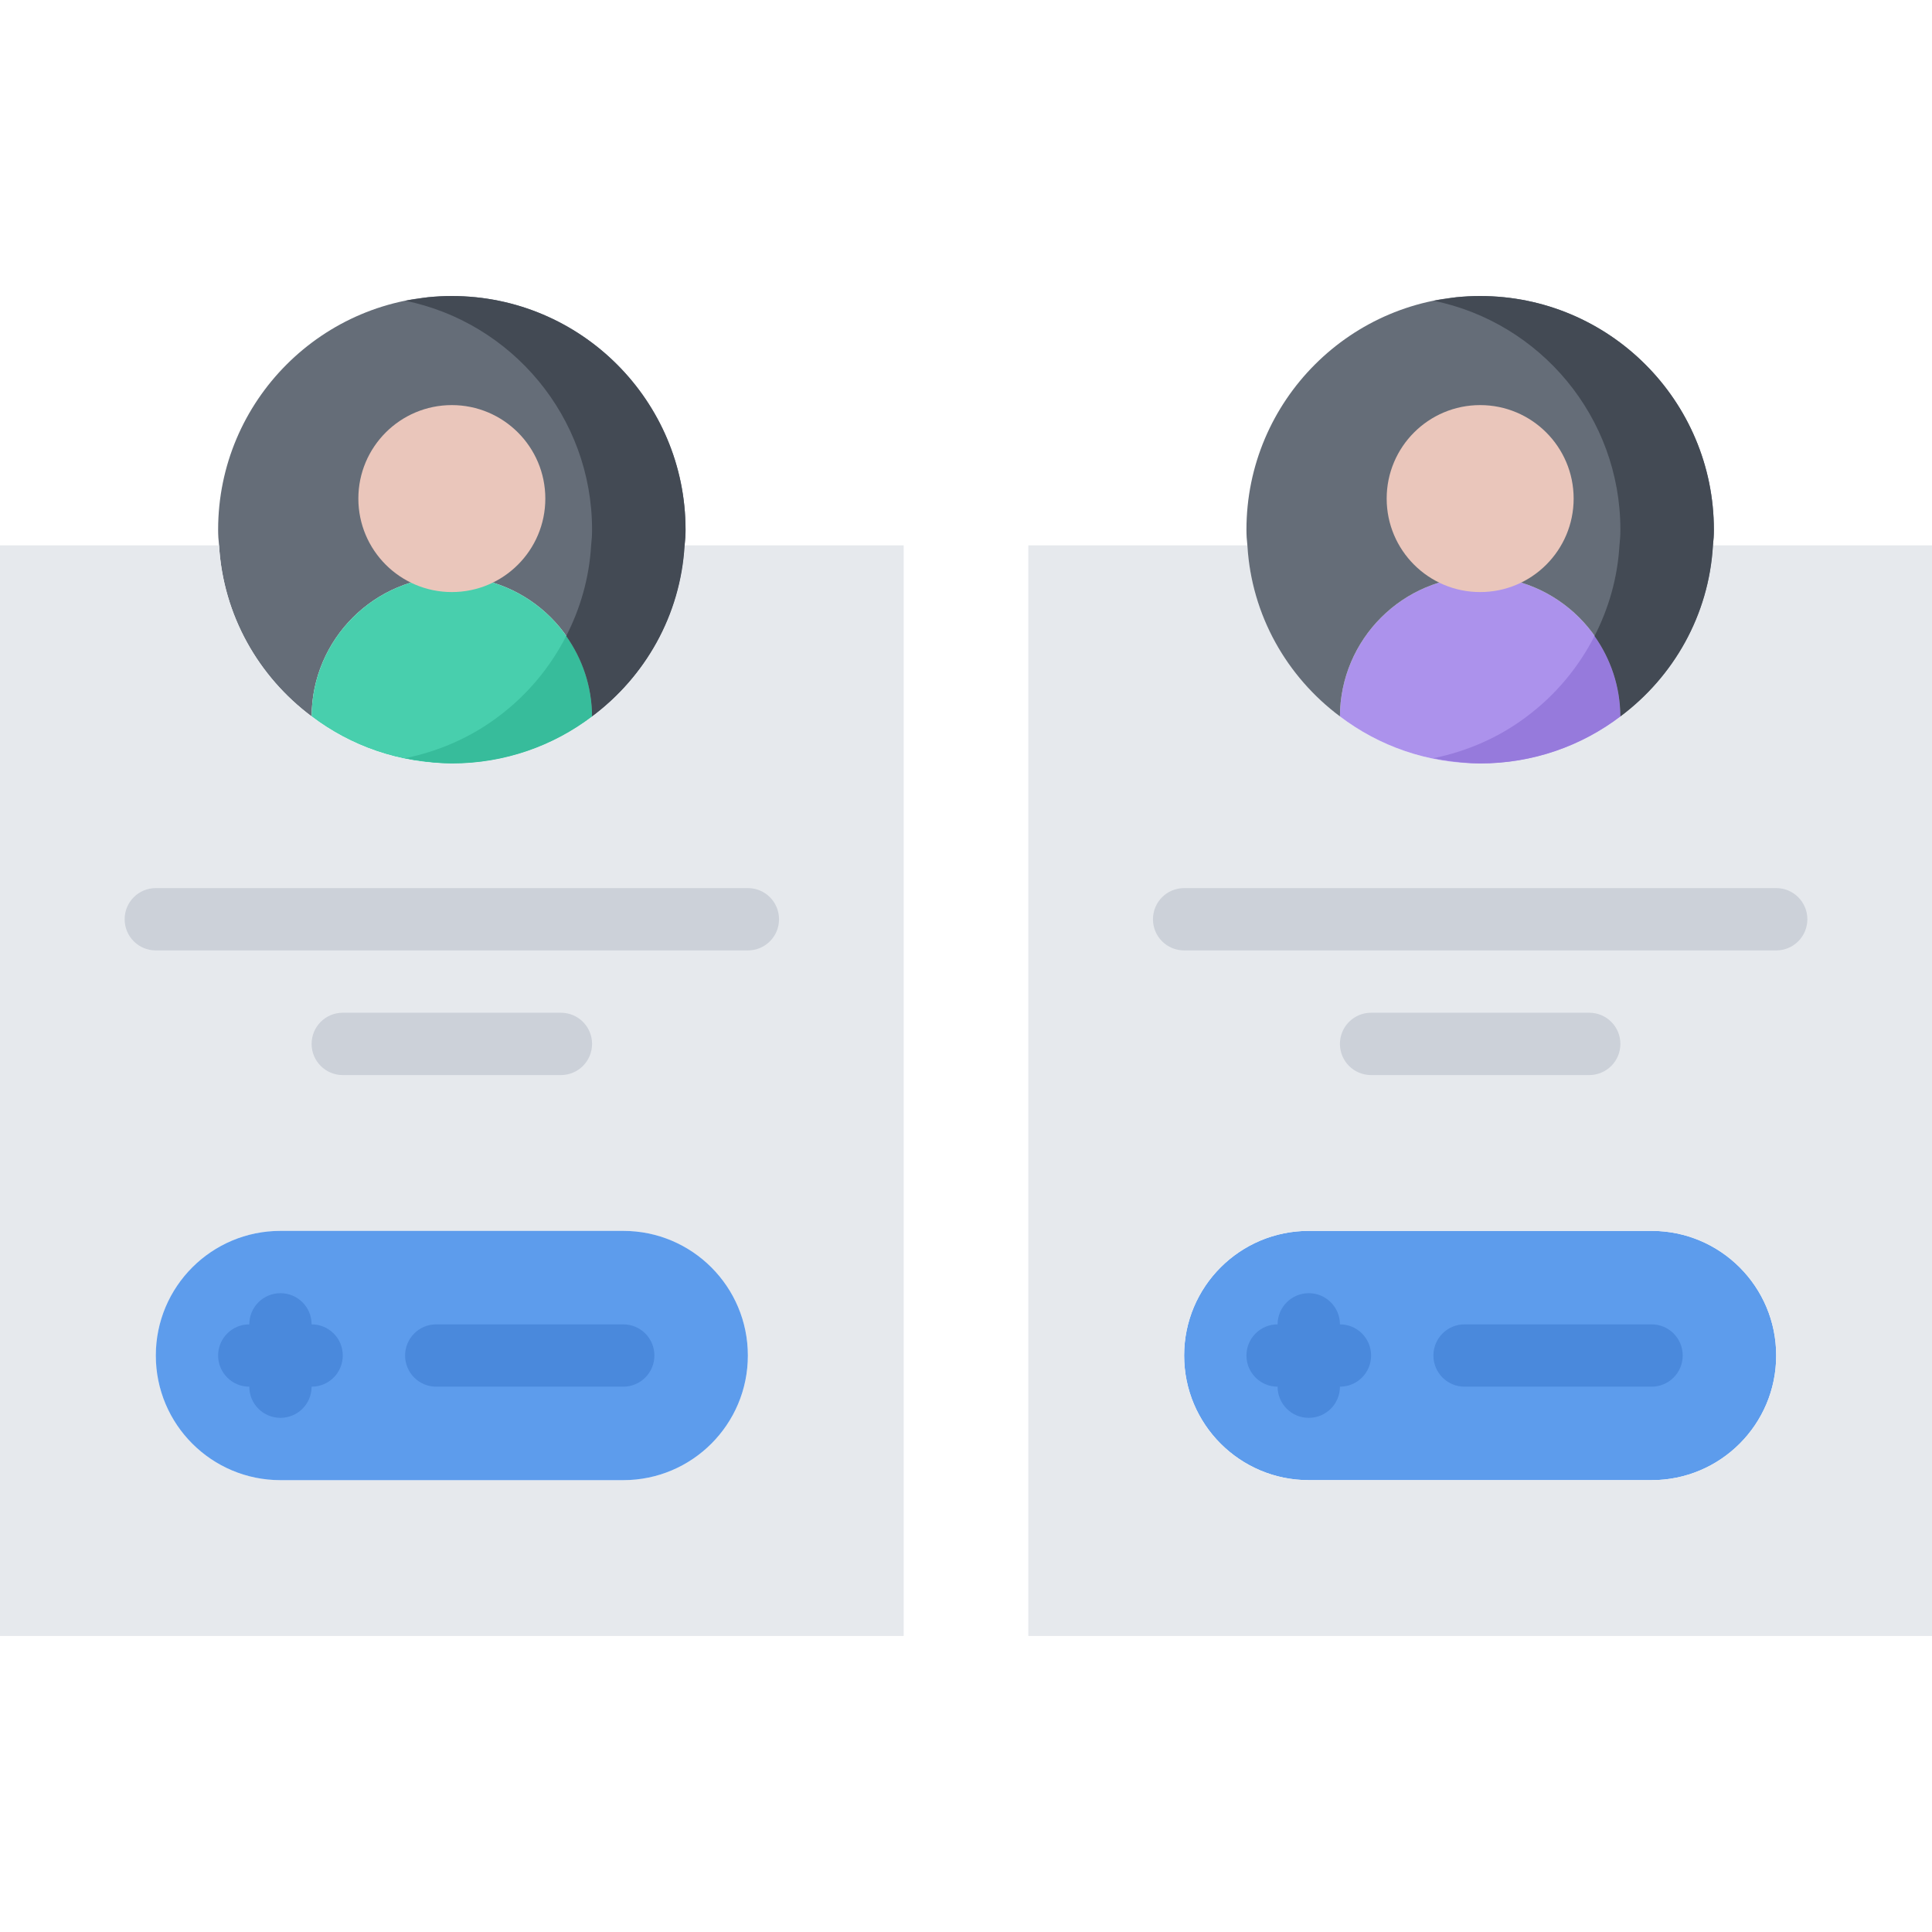 <svg height="496pt" viewBox="0 -75 496 495" width="496pt" xmlns="http://www.w3.org/2000/svg"><path d="m336 304.5c-17.68 0-32-14.32-32-32s14.32-32 32-32h88c17.68 0 32 14.32 32 32s-14.32 32-32 32zm0 0" fill="#5d9cec"/><path d="m416 108.422c13.602-10.16 22.719-25.922 23.762-43.922h56.238v280h-232v-280h56.238c1.043 18 10.16 33.77 23.762 43.922 10 7.598 22.48 12.078 36 12.078s26-4.48 36-12.078zm40 164.078c0-17.68-14.32-32-32-32h-88c-17.68 0-32 14.32-32 32s14.32 32 32 32h88c17.68 0 32-14.32 32-32zm0 0" fill="#e6e9ed"/><path d="m380 72.5c19.84 0 35.922 16.09 36 35.922-10 7.598-22.48 12.078-36 12.078s-26-4.48-36-12.078c.078-19.832 16.16-35.922 36-35.922zm0 0" fill="#ac92ec"/><path d="m440 60.5c0 1.359-.078 2.641-.238 4-1.043 18-10.16 33.77-23.762 43.922-.078-19.832-16.16-35.922-36-35.922 11.039 0 20-8.961 20-20s-8.961-20-20-20-20 8.961-20 20 8.961 20 20 20c-19.84 0-35.922 16.09-36 35.922-13.602-10.16-22.719-25.922-23.762-43.922-.16-1.359-.238-2.641-.238-4 0-33.121 26.879-60 60-60s60 26.879 60 60zm0 0" fill="#656d78"/><path d="m392 108.422c-6.945 5.277-15.145 8.918-24 10.734 1.426.289 2.879.504 4.336.711 2.52.328 5.055.633 7.664.633 13.52 0 26-4.48 36-12.078-.031-7.691-2.512-14.785-6.641-20.625-4.16 8.129-10.086 15.199-17.359 20.625zm0 0" fill="#967adc"/><path d="m380 .5c-2.062 0-4.105.105-6.113.312-.789.078-1.543.238-2.328.352-1.184.168-2.391.305-3.551.535 27.367 5.586 47.992 29.793 47.992 58.801 0 1.359-.078 2.641-.238 4-.488 8.375-2.777 16.23-6.402 23.297 4.129 5.84 6.609 12.934 6.641 20.625 13.602-10.16 22.719-25.922 23.762-43.922.16-1.359.238-2.641.238-4 0-33.121-26.879-60-60-60zm0 0" fill="#434a54"/><path d="m176 60.5c0 1.359-.078 2.641-.238 4-1.043 18-10.16 33.77-23.762 43.922-.078-19.832-16.16-35.922-36-35.922 11.039 0 20-8.961 20-20s-8.961-20-20-20-20 8.961-20 20 8.961 20 20 20c-19.84 0-35.922 16.09-36 35.922-13.602-10.16-22.719-25.922-23.762-43.922-.16-1.359-.238-2.641-.238-4 0-33.121 26.879-60 60-60s60 26.879 60 60zm0 0" fill="#656d78"/><path d="m116 72.5c19.84 0 35.922 16.09 36 35.922-10 7.598-22.48 12.078-36 12.078s-26-4.48-36-12.078c.078-19.832 16.16-35.922 36-35.922zm0 0" fill="#48cfad"/><path d="m152 108.422c13.602-10.16 22.719-25.922 23.762-43.922h56.238v280h-232v-280h56.238c1.043 18 10.16 33.77 23.762 43.922 10 7.598 22.48 12.078 36 12.078s26-4.48 36-12.078zm40 164.078c0-17.68-14.32-32-32-32h-88c-17.68 0-32 14.32-32 32s14.32 32 32 32h88c17.68 0 32-14.32 32-32zm0 0" fill="#e6e9ed"/><path d="m72 304.5c-17.68 0-32-14.32-32-32s14.32-32 32-32h88c17.68 0 32 14.32 32 32s-14.32 32-32 32zm0 0" fill="#5d9cec"/><path d="m128 108.422c-6.945 5.277-15.145 8.918-24 10.734 1.426.289 2.879.504 4.336.711 2.52.328 5.055.633 7.664.633 13.52 0 26-4.48 36-12.078-.031-7.691-2.512-14.785-6.641-20.625-4.16 8.129-10.086 15.199-17.359 20.625zm0 0" fill="#37bc9b"/><path d="m116 .5c-2.062 0-4.105.105-6.113.312-.789.078-1.543.238-2.328.352-1.184.168-2.391.305-3.551.535 27.367 5.586 47.992 29.793 47.992 58.801 0 1.359-.078 2.641-.238 4-.488 8.375-2.777 16.23-6.402 23.297 4.129 5.84 6.609 12.934 6.641 20.625 13.602-10.16 22.719-25.922 23.762-43.922.16-1.359.238-2.641.238-4 0-33.121-26.879-60-60-60zm0 0" fill="#434a54"/><path d="m192 152.5h-152c-4.426 0-8 3.574-8 8s3.574 8 8 8h152c4.426 0 8-3.574 8-8s-3.574-8-8-8zm0 0" fill="#ccd1d9"/><path d="m152 192.5c0-4.426-3.574-8-8-8h-56c-4.426 0-8 3.574-8 8s3.574 8 8 8h56c4.426 0 8-3.574 8-8zm0 0" fill="#ccd1d9"/><path d="m80 264.5c0-4.426-3.574-8-8-8s-8 3.574-8 8c-4.426 0-8 3.574-8 8s3.574 8 8 8c0 4.426 3.574 8 8 8s8-3.574 8-8c4.426 0 8-3.574 8-8s-3.574-8-8-8zm0 0" fill="#4a89dc"/><path d="m160 264.5h-48c-4.426 0-8 3.574-8 8s3.574 8 8 8h48c4.426 0 8-3.574 8-8s-3.574-8-8-8zm0 0" fill="#4a89dc"/><path d="m456 152.5h-152c-4.426 0-8 3.574-8 8s3.574 8 8 8h152c4.426 0 8-3.574 8-8s-3.574-8-8-8zm0 0" fill="#ccd1d9"/><path d="m416 192.5c0-4.426-3.574-8-8-8h-56c-4.426 0-8 3.574-8 8s3.574 8 8 8h56c4.426 0 8-3.574 8-8zm0 0" fill="#ccd1d9"/><path d="m344 264.5c0-4.426-3.574-8-8-8s-8 3.574-8 8c-4.426 0-8 3.574-8 8s3.574 8 8 8c0 4.426 3.574 8 8 8s8-3.574 8-8c4.426 0 8-3.574 8-8s-3.574-8-8-8zm0 0" fill="#4a89dc"/><path d="m424 264.5h-48c-4.426 0-8 3.574-8 8s3.574 8 8 8h48c4.426 0 8-3.574 8-8s-3.574-8-8-8zm0 0" fill="#4a89dc"/><g fill="#eac6bb"><path d="m404 52.5c0 13.254-10.746 24-24 24s-24-10.746-24-24 10.746-24 24-24 24 10.746 24 24zm0 0"/><path d="m140 52.5c0 13.254-10.746 24-24 24s-24-10.746-24-24 10.746-24 24-24 24 10.746 24 24zm0 0"/></g></svg>